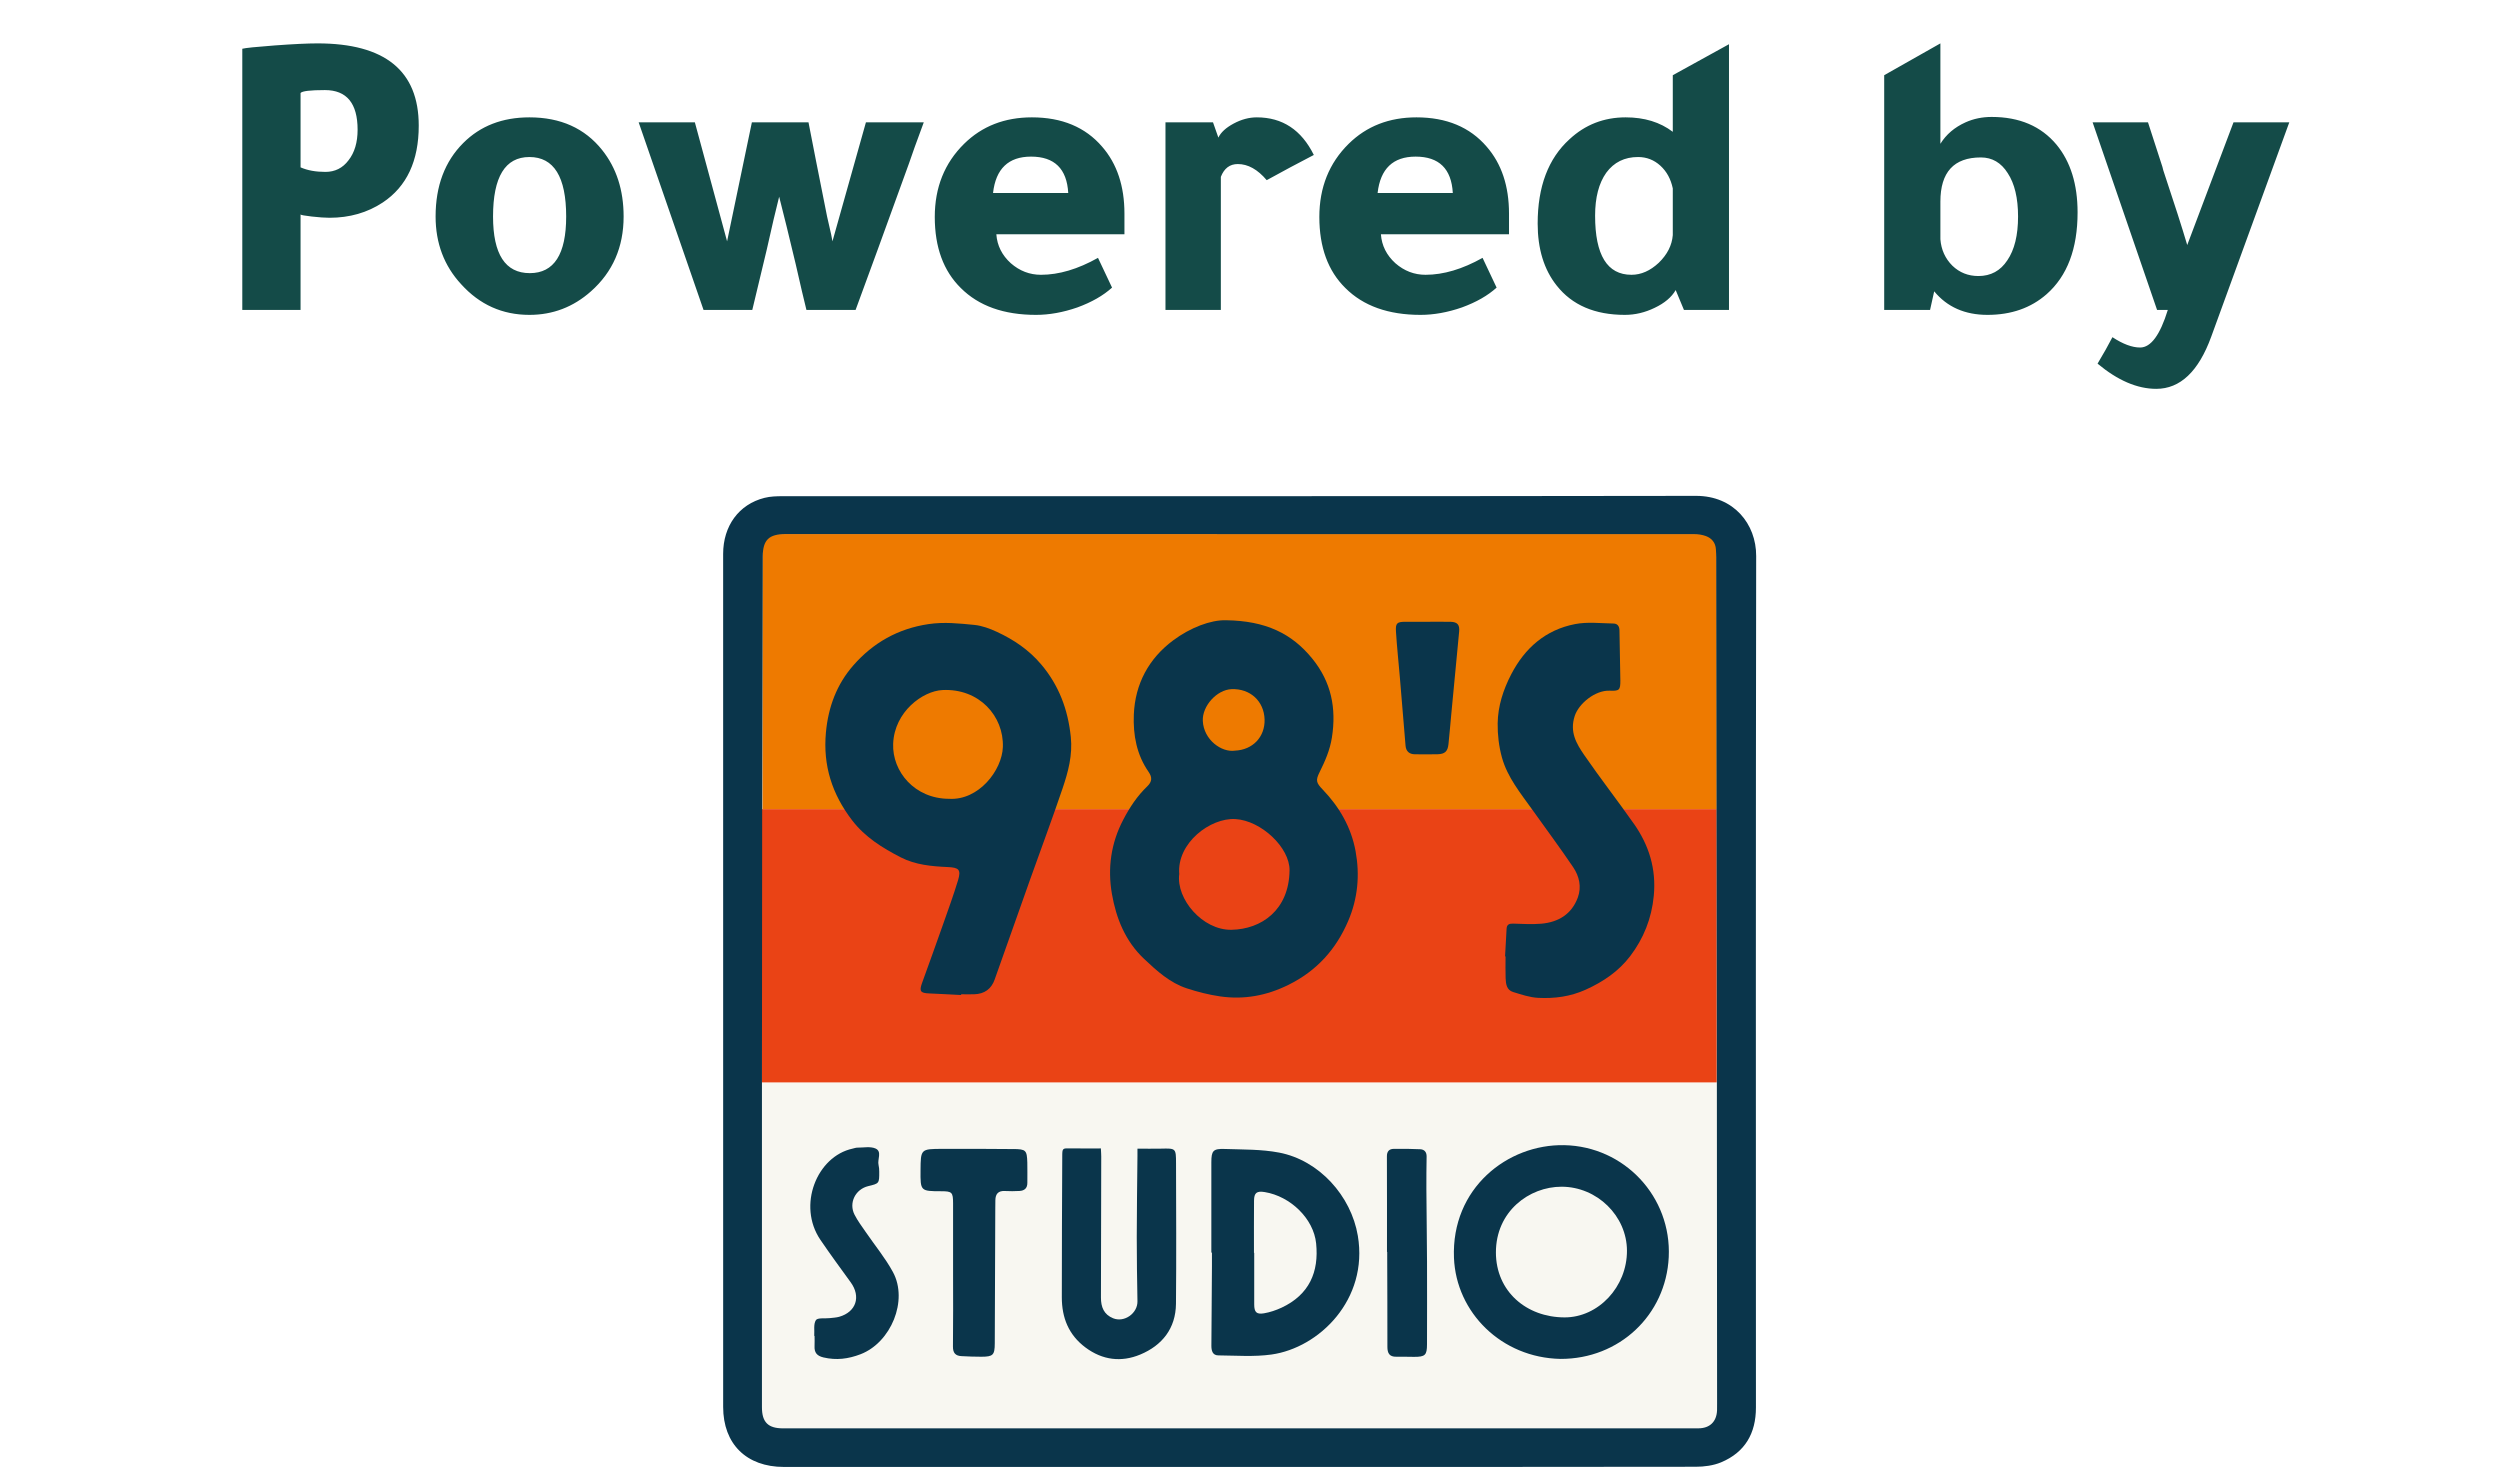 <svg width="121" height="71" viewBox="0 0 121 71" fill="none" xmlns="http://www.w3.org/2000/svg">
<g clip-path="url(#clip0_427_10)">
<path d="M83.096 52.388H36.877V69.131H83.096V52.388Z" fill="#F8F7F1"/>
<path d="M75.713 55.426C72.962 55.369 70.236 57.514 70.372 60.884C70.478 63.521 72.668 65.716 75.527 65.771C78.371 65.781 80.631 63.651 80.767 60.846C80.908 57.922 78.62 55.486 75.713 55.426ZM75.723 63.762C73.878 63.758 72.404 62.503 72.402 60.619C72.4 58.633 74.01 57.435 75.584 57.437C77.296 57.44 78.739 58.848 78.745 60.532C78.752 62.277 77.365 63.766 75.723 63.762Z" fill="#0A354B"/>
<path d="M61.907 55.785C61.051 55.621 60.157 55.641 59.279 55.61C58.712 55.591 58.63 55.696 58.629 56.256C58.627 57.713 58.629 59.17 58.629 60.627C58.638 60.627 58.648 60.627 58.658 60.627C58.658 60.846 58.659 61.066 58.658 61.284C58.649 62.566 58.64 63.847 58.631 65.129C58.63 65.369 58.684 65.6 58.969 65.601C59.827 65.608 60.698 65.677 61.54 65.559C63.848 65.235 66.239 62.896 65.719 59.811C65.394 57.879 63.847 56.156 61.908 55.785H61.907ZM62.019 63.295C61.754 63.418 61.465 63.515 61.178 63.564C60.811 63.626 60.704 63.506 60.704 63.133C60.704 62.301 60.704 61.469 60.704 60.638C60.7 60.638 60.696 60.638 60.692 60.638C60.692 59.795 60.688 58.953 60.695 58.111C60.698 57.728 60.829 57.634 61.215 57.697C62.449 57.899 63.579 58.975 63.701 60.182C63.84 61.557 63.378 62.662 62.019 63.296V63.295Z" fill="#0A354B"/>
<path d="M56.194 55.594C55.824 55.602 55.453 55.595 55.053 55.595C55.053 55.741 55.054 55.849 55.053 55.957C55.041 57.26 55.02 58.563 55.019 59.867C55.017 60.906 55.036 61.944 55.053 62.983C55.063 63.564 54.419 64.024 53.877 63.805C53.427 63.624 53.285 63.261 53.286 62.803C53.295 60.524 53.297 58.246 53.3 55.967C53.3 55.851 53.289 55.736 53.282 55.584C52.774 55.584 52.302 55.59 51.831 55.581C51.413 55.573 51.413 55.567 51.413 55.992C51.406 58.26 51.388 60.527 51.392 62.795C51.394 63.771 51.715 64.605 52.537 65.218C53.365 65.836 54.273 65.94 55.186 65.561C56.25 65.119 56.905 64.294 56.917 63.104C56.939 60.836 56.925 58.568 56.92 56.301C56.918 55.574 56.912 55.577 56.194 55.594Z" fill="#0A354B"/>
<path d="M49.044 55.615C47.899 55.605 46.754 55.6 45.609 55.605C44.562 55.608 44.562 55.615 44.554 56.644C44.545 57.648 44.551 57.654 45.553 57.656C46.08 57.657 46.128 57.704 46.129 58.243C46.13 59.381 46.129 60.52 46.129 61.659C46.129 62.831 46.138 64.002 46.123 65.173C46.119 65.483 46.246 65.623 46.538 65.637C46.856 65.653 47.175 65.667 47.495 65.666C48.064 65.665 48.144 65.587 48.147 65.022C48.157 62.843 48.164 60.664 48.172 58.485C48.172 58.354 48.175 58.222 48.176 58.091C48.18 57.785 48.317 57.625 48.645 57.645C48.876 57.659 49.108 57.654 49.338 57.643C49.582 57.631 49.726 57.511 49.724 57.249C49.721 56.921 49.732 56.592 49.722 56.265C49.703 55.668 49.656 55.619 49.042 55.613L49.044 55.615Z" fill="#0A354B"/>
<path d="M41.91 59.643C41.719 59.363 41.511 59.09 41.359 58.79C41.069 58.22 41.4 57.558 42.024 57.408C42.556 57.28 42.557 57.28 42.555 56.711C42.555 56.603 42.548 56.491 42.522 56.386C42.455 56.116 42.705 55.735 42.374 55.587C42.124 55.477 41.791 55.548 41.495 55.546C41.42 55.546 41.345 55.576 41.271 55.592C39.528 55.967 38.582 58.35 39.706 60.005C40.179 60.701 40.679 61.382 41.174 62.064C41.679 62.758 41.438 63.498 40.618 63.732C40.471 63.773 40.314 63.779 40.162 63.797C39.929 63.825 39.574 63.769 39.491 63.893C39.365 64.083 39.427 64.397 39.409 64.658C39.414 64.658 39.42 64.658 39.425 64.659C39.425 64.823 39.432 64.987 39.424 65.151C39.408 65.462 39.536 65.625 39.856 65.7C40.479 65.846 41.057 65.774 41.653 65.544C43.124 64.976 43.967 62.945 43.218 61.567C42.85 60.889 42.348 60.283 41.91 59.642V59.643Z" fill="#0A354B"/>
<path d="M69.048 55.974C69.051 55.758 68.939 55.633 68.74 55.623C68.311 55.603 67.882 55.598 67.453 55.605C67.238 55.609 67.124 55.726 67.126 55.966C67.133 57.509 67.13 59.052 67.13 60.595C67.134 60.595 67.138 60.595 67.141 60.595C67.141 60.683 67.141 60.77 67.141 60.858C67.145 62.302 67.152 63.748 67.15 65.192C67.15 65.495 67.248 65.674 67.585 65.666C67.871 65.66 68.157 65.671 68.443 65.672C68.977 65.673 69.066 65.59 69.067 65.068C69.07 63.733 69.073 62.397 69.068 61.062C69.063 59.891 69.044 58.72 69.037 57.549C69.034 57.024 69.04 56.499 69.048 55.974H69.048Z" fill="#0A354B"/>
<path d="M83.089 25.848H36.904V39.162H83.089V25.848Z" fill="#EE7A00"/>
<path d="M83.089 39.163H36.877V52.388H83.089V39.163Z" fill="#EA4315"/>
<path d="M64.023 38.219C63.701 37.884 63.67 37.772 63.868 37.373C64.135 36.836 64.37 36.303 64.465 35.692C64.686 34.278 64.436 33.014 63.519 31.883C62.531 30.664 61.264 30.046 59.339 30.02C58.603 29.999 57.613 30.373 56.777 30.997C55.602 31.873 54.936 33.102 54.877 34.589C54.838 35.577 55.013 36.529 55.596 37.366C55.771 37.619 55.765 37.831 55.528 38.058C55.041 38.524 54.679 39.074 54.365 39.675C53.765 40.819 53.603 42.034 53.817 43.266C54.022 44.443 54.461 45.552 55.379 46.415C55.998 46.997 56.621 47.568 57.444 47.837C57.968 48.009 58.511 48.147 59.057 48.226C60.212 48.392 61.304 48.191 62.365 47.665C63.735 46.987 64.668 45.944 65.255 44.569C65.72 43.484 65.822 42.345 65.609 41.192C65.397 40.043 64.831 39.063 64.024 38.22L64.023 38.219ZM59.607 33.355C60.51 33.319 61.181 33.936 61.206 34.824C61.228 35.668 60.635 36.292 59.774 36.331C59.128 36.429 58.257 35.811 58.216 34.888C58.184 34.172 58.893 33.384 59.607 33.355ZM59.602 45.002C58.202 45.026 56.915 43.507 57.076 42.304C56.951 40.803 58.583 39.569 59.796 39.643C61.042 39.718 62.426 41.022 62.414 42.124C62.391 44.047 61.055 44.976 59.602 45.002H59.602Z" fill="#0A354B"/>
<path d="M50.386 32.149C49.796 31.452 49.069 30.962 48.257 30.585C47.912 30.425 47.535 30.283 47.161 30.246C46.425 30.174 45.695 30.094 44.937 30.207C43.457 30.427 42.258 31.114 41.303 32.202C40.499 33.119 40.088 34.217 39.974 35.455C39.828 37.059 40.274 38.437 41.241 39.701C41.869 40.522 42.712 41.041 43.601 41.498C44.308 41.86 45.092 41.931 45.875 41.966C46.417 41.989 46.522 42.096 46.369 42.605C46.157 43.305 45.907 43.993 45.664 44.683C45.323 45.651 44.975 46.616 44.626 47.581C44.484 47.973 44.548 48.066 44.97 48.082C45.486 48.102 46.002 48.134 46.519 48.159C46.519 48.148 46.519 48.135 46.52 48.123C46.729 48.123 46.939 48.129 47.148 48.123C47.649 48.108 47.982 47.867 48.146 47.399C48.153 47.379 48.159 47.358 48.167 47.337C48.732 45.74 49.296 44.144 49.864 42.549C50.385 41.087 50.929 39.633 51.427 38.163C51.699 37.36 51.919 36.552 51.827 35.665C51.689 34.339 51.254 33.173 50.387 32.149H50.386ZM45.936 38.662C44.273 38.661 43.177 37.343 43.229 35.997C43.289 34.446 44.661 33.443 45.619 33.398C47.398 33.313 48.588 34.665 48.539 36.153C48.501 37.284 47.369 38.748 45.936 38.662Z" fill="#0A354B"/>
<path d="M79.078 39.868C78.293 38.748 77.449 37.667 76.674 36.54C76.296 35.989 75.963 35.425 76.217 34.651C76.411 34.058 77.201 33.402 77.906 33.429C78.374 33.447 78.429 33.408 78.425 32.931C78.42 32.123 78.388 31.316 78.382 30.508C78.38 30.296 78.272 30.182 78.097 30.179C77.475 30.168 76.834 30.089 76.234 30.206C74.806 30.483 73.802 31.364 73.142 32.638C72.756 33.383 72.498 34.178 72.487 35.014C72.48 35.562 72.547 36.129 72.692 36.657C72.956 37.619 73.594 38.39 74.164 39.19C74.824 40.118 75.507 41.032 76.143 41.975C76.436 42.41 76.556 42.927 76.365 43.444C76.066 44.25 75.425 44.634 74.599 44.707C74.145 44.746 73.685 44.716 73.228 44.703C73.041 44.699 72.93 44.749 72.919 44.949C72.895 45.396 72.869 45.842 72.845 46.289C72.853 46.289 72.861 46.289 72.869 46.29C72.869 46.64 72.858 46.991 72.872 47.341C72.884 47.617 72.916 47.917 73.235 48.014C73.632 48.135 74.038 48.275 74.447 48.296C75.234 48.336 75.996 48.239 76.746 47.901C77.602 47.516 78.346 47.006 78.901 46.277C79.55 45.422 79.938 44.456 80.043 43.358C80.168 42.051 79.811 40.911 79.079 39.867L79.078 39.868Z" fill="#0A354B"/>
<path d="M70.209 30.096C69.835 30.088 69.461 30.094 69.087 30.094C68.735 30.094 68.383 30.092 68.031 30.094C67.615 30.095 67.538 30.155 67.565 30.575C67.611 31.304 67.689 32.031 67.751 32.759C67.845 33.87 67.934 34.98 68.028 36.089C68.051 36.361 68.206 36.505 68.482 36.507C68.845 36.509 69.208 36.515 69.571 36.506C69.933 36.497 70.069 36.37 70.106 36.016C70.158 35.517 70.2 35.017 70.247 34.517C70.372 33.203 70.494 31.889 70.622 30.575C70.655 30.247 70.547 30.104 70.209 30.095L70.209 30.096Z" fill="#0A354B"/>
<path d="M59.976 71C52.631 71 45.287 71 37.942 71C36.127 71 35.001 69.888 35.001 68.096C35 54.334 35 40.574 35 26.812C35 25.453 35.76 24.409 37.002 24.096C37.287 24.024 37.593 24.016 37.89 24.016C52.622 24.013 67.356 24.024 82.088 24C83.912 23.997 85.002 25.358 84.999 26.909C84.977 40.648 84.985 54.387 84.987 68.126C84.987 69.369 84.464 70.29 83.3 70.777C82.926 70.933 82.484 70.991 82.073 70.991C74.707 71.004 67.34 71 59.974 71H59.976ZM59.965 69.131C64.998 69.131 70.03 69.131 75.063 69.131C77.44 69.131 79.819 69.131 82.197 69.131C82.751 69.131 83.082 68.813 83.105 68.264C83.11 68.155 83.107 68.045 83.107 67.936C83.103 62.075 83.101 56.213 83.095 50.352C83.087 42.562 83.076 34.773 83.065 26.985C83.065 26.853 83.057 26.722 83.05 26.59C83.033 26.271 82.853 26.053 82.567 25.946C82.386 25.879 82.18 25.852 81.986 25.852C67.33 25.849 52.675 25.849 38.019 25.849C37.215 25.849 36.92 26.136 36.918 26.929C36.908 31.136 36.896 35.342 36.889 39.549C36.882 43.997 36.88 48.446 36.878 52.893C36.877 57.966 36.878 63.039 36.878 68.111C36.878 68.836 37.176 69.132 37.898 69.132C45.254 69.132 52.609 69.132 59.965 69.132V69.131Z" fill="#0A354B"/>
</g>
<path d="M11.727 15V2.36C11.874 2.32 12.394 2.267 13.287 2.2C14.194 2.133 14.887 2.1 15.367 2.1C18.634 2.1 20.267 3.427 20.267 6.08C20.267 7.787 19.688 9.027 18.527 9.8C17.781 10.293 16.921 10.54 15.947 10.54C15.734 10.54 15.447 10.52 15.088 10.48C14.741 10.44 14.561 10.407 14.547 10.38V15H11.727ZM14.547 8.1C14.881 8.247 15.281 8.32 15.748 8.32C16.214 8.32 16.587 8.133 16.867 7.76C17.161 7.387 17.308 6.893 17.308 6.28C17.308 5 16.781 4.36 15.727 4.36C15.021 4.36 14.627 4.407 14.547 4.5V8.1ZM25.623 5.68C27.13 5.68 28.303 6.207 29.143 7.26C29.836 8.127 30.183 9.2 30.183 10.48C30.183 11.96 29.656 13.167 28.603 14.1C27.75 14.86 26.756 15.24 25.623 15.24C24.316 15.24 23.216 14.747 22.323 13.76C21.496 12.867 21.083 11.773 21.083 10.48C21.083 9 21.529 7.813 22.423 6.92C23.25 6.093 24.316 5.68 25.623 5.68ZM23.863 10.48C23.863 12.307 24.456 13.22 25.643 13.22C26.816 13.22 27.403 12.307 27.403 10.48C27.403 8.56 26.809 7.6 25.623 7.6C24.45 7.6 23.863 8.56 23.863 10.48ZM36.411 15H34.051L30.911 5.92H33.631L35.191 11.68L36.391 5.92H39.131C39.318 6.893 39.618 8.413 40.031 10.48L40.231 11.36L40.291 11.68L41.911 5.92H44.711L44.271 7.12L43.991 7.92C42.858 11.053 41.998 13.413 41.411 15H39.031C38.911 14.52 38.738 13.78 38.511 12.78C38.191 11.433 37.924 10.347 37.711 9.52C37.551 10.147 37.351 11 37.111 12.08C36.791 13.413 36.558 14.387 36.411 15ZM54.423 11.34H48.223C48.263 11.887 48.496 12.353 48.923 12.74C49.35 13.113 49.836 13.3 50.383 13.3C51.25 13.3 52.17 13.027 53.143 12.48L53.823 13.92C53.396 14.307 52.836 14.627 52.143 14.88C51.45 15.12 50.783 15.24 50.143 15.24C48.583 15.24 47.37 14.807 46.503 13.94C45.663 13.113 45.243 11.967 45.243 10.5C45.243 9.073 45.716 7.893 46.663 6.96C47.53 6.107 48.623 5.68 49.943 5.68C51.396 5.68 52.53 6.153 53.343 7.1C54.063 7.927 54.423 9.007 54.423 10.34V11.34ZM48.063 9.34H51.703C51.636 8.167 51.036 7.58 49.903 7.58C48.81 7.58 48.196 8.167 48.063 9.34ZM58.709 5.92L58.969 6.66C59.089 6.407 59.336 6.18 59.709 5.98C60.083 5.78 60.456 5.68 60.829 5.68C62.069 5.68 62.989 6.287 63.589 7.5C63.363 7.62 62.983 7.82 62.449 8.1C61.943 8.38 61.563 8.587 61.309 8.72C60.869 8.2 60.403 7.94 59.909 7.94C59.523 7.94 59.249 8.147 59.089 8.56V15H56.409V5.92H58.709ZM73.036 11.34H66.836C66.876 11.887 67.11 12.353 67.536 12.74C67.963 13.113 68.45 13.3 68.996 13.3C69.863 13.3 70.783 13.027 71.756 12.48L72.436 13.92C72.01 14.307 71.45 14.627 70.756 14.88C70.063 15.12 69.396 15.24 68.756 15.24C67.196 15.24 65.983 14.807 65.116 13.94C64.276 13.113 63.856 11.967 63.856 10.5C63.856 9.073 64.33 7.893 65.276 6.96C66.143 6.107 67.236 5.68 68.556 5.68C70.01 5.68 71.143 6.153 71.956 7.1C72.676 7.927 73.036 9.007 73.036 10.34V11.34ZM66.676 9.34H70.316C70.25 8.167 69.65 7.58 68.516 7.58C67.423 7.58 66.81 8.167 66.676 9.34ZM80.963 6.38V3.64L83.683 2.14V15H81.503L81.103 14.04C80.903 14.387 80.563 14.673 80.083 14.9C79.616 15.127 79.136 15.24 78.643 15.24C77.189 15.24 76.089 14.767 75.343 13.82C74.729 13.047 74.423 12.047 74.423 10.82C74.423 9.033 74.936 7.673 75.963 6.74C76.723 6.033 77.629 5.68 78.683 5.68C79.589 5.68 80.349 5.913 80.963 6.38ZM80.963 9.12C80.869 8.667 80.669 8.3 80.363 8.02C80.056 7.74 79.696 7.6 79.283 7.6C78.629 7.6 78.116 7.853 77.743 8.36C77.383 8.867 77.203 9.56 77.203 10.44C77.203 12.347 77.789 13.3 78.963 13.3C79.429 13.3 79.869 13.107 80.283 12.72C80.696 12.32 80.923 11.873 80.963 11.38V9.12ZM91.195 15V3.64L93.915 2.1V6.96C94.195 6.507 94.601 6.16 95.135 5.92C95.521 5.747 95.941 5.66 96.394 5.66C97.741 5.66 98.788 6.107 99.534 7C100.215 7.827 100.555 8.92 100.555 10.28C100.555 12.04 100.055 13.36 99.055 14.24C98.294 14.907 97.341 15.24 96.195 15.24C95.101 15.24 94.241 14.86 93.615 14.1L93.415 15H91.195ZM93.915 11.58C93.954 12.087 94.148 12.513 94.495 12.86C94.841 13.193 95.261 13.36 95.754 13.36C96.355 13.36 96.821 13.107 97.154 12.6C97.501 12.093 97.674 11.387 97.674 10.48C97.674 9.587 97.508 8.887 97.174 8.38C96.855 7.873 96.421 7.62 95.874 7.62C94.568 7.62 93.915 8.333 93.915 9.76V11.58ZM110.802 5.92L107.022 16.3C106.409 17.98 105.522 18.82 104.362 18.82C103.442 18.82 102.496 18.413 101.522 17.6C101.802 17.133 102.042 16.707 102.242 16.32C102.749 16.653 103.196 16.82 103.582 16.82C104.102 16.82 104.549 16.213 104.922 15H104.402L101.282 5.92H103.962C104.109 6.373 104.342 7.093 104.662 8.08L104.702 8.24C105.236 9.84 105.622 11.047 105.862 11.86L108.102 5.92H110.802Z" fill="#144B48"/>
<defs>
<clipPath id="clip0_427_10">
<rect width="50" height="47" fill="white" transform="translate(35 24)"/>
</clipPath>
</defs>
</svg>

